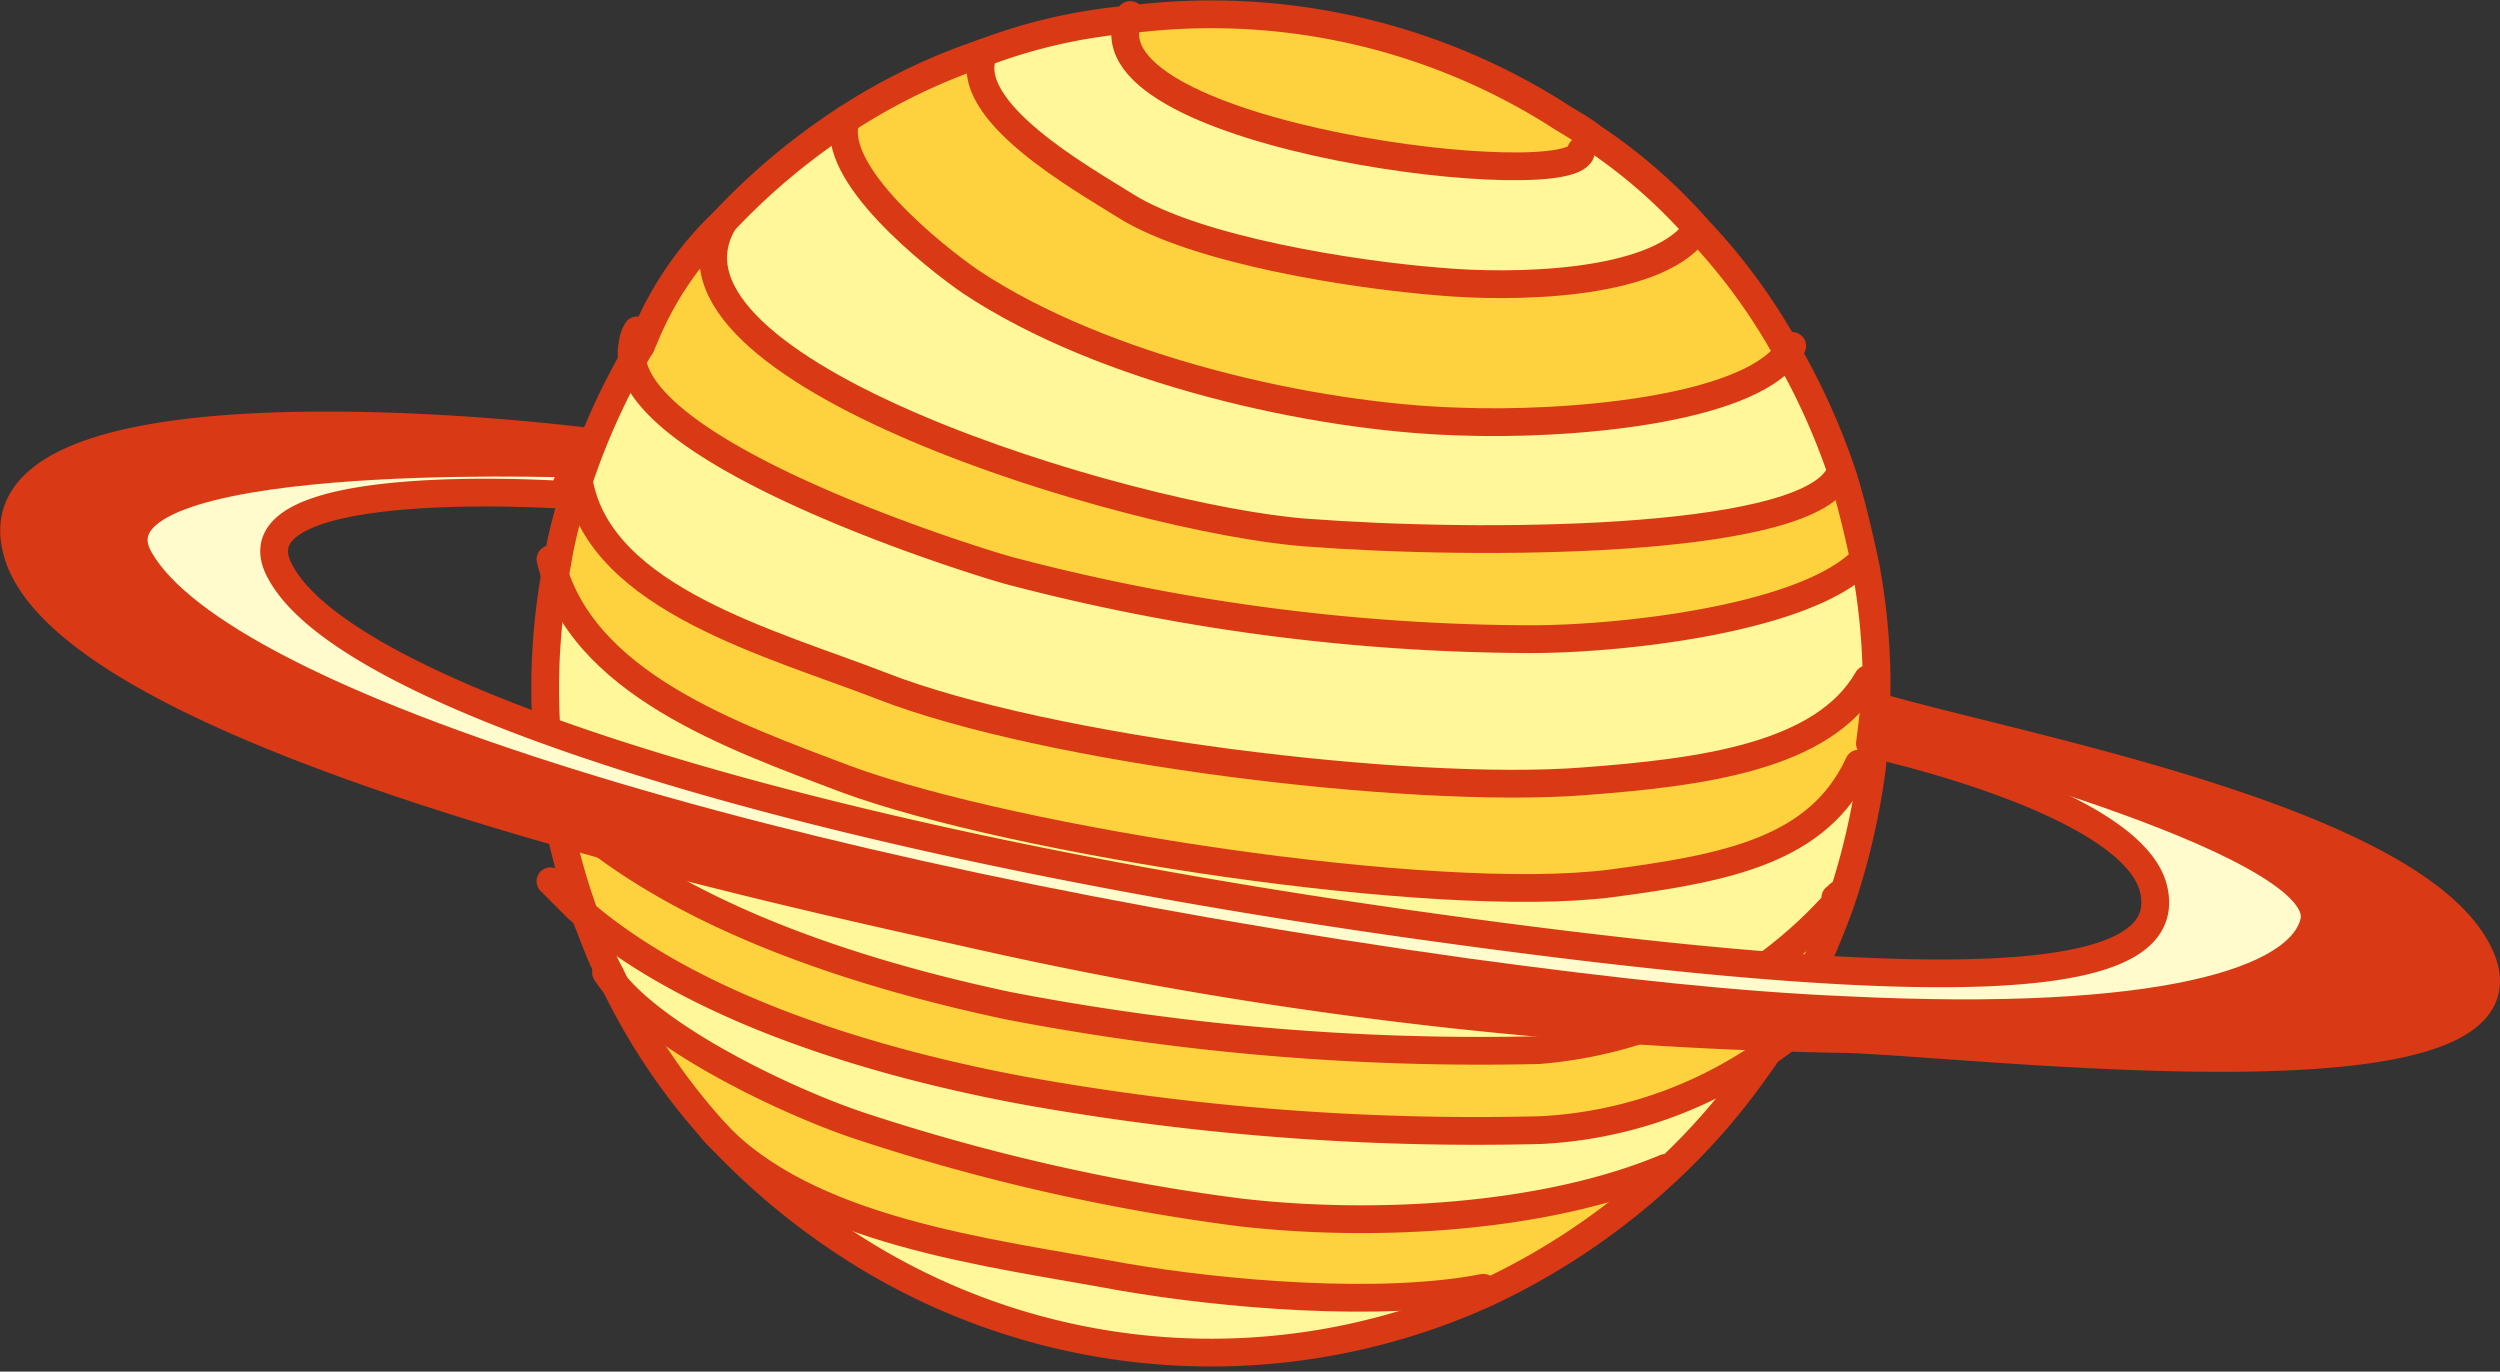 <svg xmlns="http://www.w3.org/2000/svg" width="112.545" height="61.748" viewBox="0 0 112.545 61.748">
  <rect x="0" y="0" width="112.545" height="61.748" fill="#333333" stroke="none"/>
  <g id="그룹_1" data-name="그룹 1" transform="translate(-370.365 -383.356)">
    <g id="admission-bg-illust-1" transform="translate(-923.154 88.93)">
      <path id="패스_1" data-name="패스 1" d="M1377.9,325c0,1.3-.1,2.5-.2,3.8l-.4-.1c-1.8,3.9-5.9,4.7-11.2,5.4-7.9,1-26.8-1.9-34.4-4.7-5-1.8-12-4.3-13.3-9.9a20.006,20.006,0,0,1,.9-3.5l.4.2c1,5.2,8.7,7.2,13.6,9.1,7.4,2.9,23.8,4.9,31.6,4.3,5.3-.4,10.8-1.1,12.8-4.6Z" fill="#fdd23e"/>
      <path id="패스_2" data-name="패스 2" d="M1377.9,325h-.3c-1.9,3.5-7.5,4.2-12.8,4.6-7.8.6-24.3-1.4-31.6-4.3-4.9-1.9-12.6-3.9-13.6-9.1l-.4-.2a31.138,31.138,0,0,1,2.8-6.2c-1,4.5,14.1,9.4,16.9,10.2a93,93,0,0,0,23.5,3.1c4.2,0,11.9-.9,14.7-3.3h.2A23.058,23.058,0,0,1,1377.9,325Z" fill="#fff799"/>
      <path id="패스_3" data-name="패스 3" d="M1376.2,334.9a19.921,19.921,0,0,1-13.5,6.8,106.739,106.739,0,0,1-23.9-2c-6.6-1.4-15.5-4.1-20.7-9.4a29.6,29.6,0,0,1,.1-10.7c1.3,5.6,8.3,8,13.3,9.9,7.6,2.8,26.5,5.7,34.4,4.7,5.3-.7,9.4-1.5,11.2-5.4l.4.1a21.534,21.534,0,0,1-1.3,6Z" fill="#fff799"/>
      <path id="패스_4" data-name="패스 4" d="M1377.4,319.8h-.2c-2.9,2.4-10.6,3.3-14.7,3.3A88.69,88.69,0,0,1,1339,320c-2.8-.8-17.9-5.7-16.9-10.2.1-.1.1-.2.2-.4a24.6,24.6,0,0,1,3.9-5.1c-4,6.7,18.3,13.4,26.2,14s21.9.5,23.9-2.4l.2-.1C1376.8,317.2,1377.2,318.5,1377.4,319.8Z" fill="#fdd23e"/>
      <path id="패스_5" data-name="패스 5" d="M1376.4,315.9l-.2.1c-2,3-15.9,3-23.9,2.4s-30.2-7.3-26.2-14h0a29.866,29.866,0,0,1,5.5-4.6c-.8,2.4,4,6.2,5.6,7.3,6,4,15.5,6.1,21.9,6.3,5,.2,13-.5,14.9-3.1a25.553,25.553,0,0,1,2.4,5.6Z" fill="#fff799"/>
      <path id="패스_6" data-name="패스 6" d="M1376.2,334.9a33.783,33.783,0,0,1-2.7,5.8,16.325,16.325,0,0,1-1.1,1.7,19.709,19.709,0,0,1-9.4,3,114.289,114.289,0,0,1-23.4-1.8c-6.3-1.3-14.8-3.7-20-8.2a28.261,28.261,0,0,1-1.3-5c5.2,5.3,14.1,8,20.7,9.4a112.4,112.4,0,0,0,23.9,2A19.72,19.72,0,0,0,1376.2,334.9Z" fill="#fdd23e"/>
      <path id="패스_7" data-name="패스 7" d="M1363,345.4a19.36,19.36,0,0,0,9.4-3,29.358,29.358,0,0,1-4,4.6c-5.5,2.3-13.2,2.7-19.2,2a100.779,100.779,0,0,1-17.1-3.9c-3.3-1.1-9.5-4.1-11.4-6.9-.5-.9-.8-1.9-1.2-2.8,5.2,4.6,13.6,7,20,8.2a115.271,115.271,0,0,0,23.5,1.8Z" fill="#fff799"/>
      <path id="패스_8" data-name="패스 8" d="M1369.9,304.8a26.652,26.652,0,0,1,4,5.5c-1.9,2.6-9.8,3.3-14.9,3.1-6.3-.2-15.8-2.3-21.9-6.3-1.6-1.1-6.4-4.8-5.6-7.3a27.341,27.341,0,0,1,6.2-3c-1.1,2.6,4.5,5.7,6.4,6.9,3.2,2,10.3,3.1,14.1,3.4,3.3.3,9.6.2,11.5-2.2Z" fill="#fdd23e"/>
      <path id="패스_9" data-name="패스 9" d="M1369.9,304.8l-.2.2c-1.8,2.4-8.2,2.5-11.5,2.2-3.8-.3-10.9-1.5-14.1-3.4-1.9-1.2-7.5-4.3-6.4-6.9a24.38,24.38,0,0,1,6.6-1.5c-2,5.3,20.4,8,20.4,5.9l.4-.6a20.88,20.88,0,0,1,4.8,4.1Z" fill="#fff799"/>
      <path id="패스_10" data-name="패스 10" d="M1365.2,300.6l-.4.6c0,2.1-22.4-.6-20.4-5.9a29.15,29.15,0,0,1,19.1,4.2C1364,299.8,1364.6,300.2,1365.2,300.6Z" fill="#fdd23e"/>
      <path id="패스_11" data-name="패스 11" d="M1368.4,347a31.35,31.35,0,0,1-8.1,5.5c-4.6.9-11.7.3-16.3-.5-5.9-1-14.2-2-18.4-6.6a28.289,28.289,0,0,1-4.8-7.2c1.8,2.8,8.1,5.8,11.4,6.9a92,92,0,0,0,17.1,3.9C1355.3,349.7,1363,349.3,1368.4,347Z" fill="#fdd23e"/>
      <path id="패스_12" data-name="패스 12" d="M1344,351.9c4.6.8,11.7,1.4,16.3.5a29.91,29.91,0,0,1-28.1-1.7,31.751,31.751,0,0,1-6.6-5.4C1329.8,350,1338.1,350.9,1344,351.9Z" fill="#fff799"/>
      <path id="패스_13" data-name="패스 13" d="M1326.1,304.4a29.86,29.86,0,0,1,5.5-4.6,27.341,27.341,0,0,1,6.2-3,24.379,24.379,0,0,1,6.6-1.5,29.15,29.15,0,0,1,19.1,4.2c.6.4,1.2.7,1.7,1.1a24.131,24.131,0,0,1,4.8,4.2,26.656,26.656,0,0,1,4,5.5,31,31,0,0,1,2.5,5.6c.4,1.3.7,2.6,1,4a29.564,29.564,0,0,1,.5,5.2c0,1.3-.1,2.5-.2,3.8a31.764,31.764,0,0,1-1.4,6.1,33.773,33.773,0,0,1-2.7,5.8,16.289,16.289,0,0,1-1.1,1.7,29.358,29.358,0,0,1-4,4.6,31.352,31.352,0,0,1-8.1,5.5,29.91,29.91,0,0,1-28.1-1.7,31.751,31.751,0,0,1-6.6-5.4,28.292,28.292,0,0,1-4.8-7.2c-.5-.9-.8-1.9-1.2-2.8a28.26,28.26,0,0,1-1.3-5,29.6,29.6,0,0,1,.1-10.7,19.994,19.994,0,0,1,.9-3.5,31.146,31.146,0,0,1,2.8-6.2c.1-.1.1-.2.2-.4a15.1,15.1,0,0,1,3.6-5.3" fill="none" stroke="#d93915" stroke-linecap="round" stroke-linejoin="round" stroke-width="1.25"/>
      <path id="패스_14" data-name="패스 14" d="M1344.4,295.1c0,.1-.1.1-.1.2-2,5.3,20.4,8,20.4,5.9" fill="none" stroke="#d93915" stroke-linecap="round" stroke-linejoin="round" stroke-width="1.25"/>
      <path id="패스_15" data-name="패스 15" d="M1337.8,296.8c-1.1,2.6,4.5,5.7,6.4,6.9,3.2,2,10.3,3.1,14.1,3.4,3.3.3,9.6.2,11.5-2.2" fill="none" stroke="#d93915" stroke-linecap="round" stroke-linejoin="round" stroke-width="1.25"/>
      <path id="패스_16" data-name="패스 16" d="M1331.6,299.8h0c-.8,2.4,4,6.2,5.6,7.3,6,4,15.5,6.1,21.9,6.3,5,.2,13-.5,14.9-3.1.1-.1.1-.2.2-.3" fill="none" stroke="#d93915" stroke-linecap="round" stroke-linejoin="round" stroke-width="1.25"/>
      <path id="패스_17" data-name="패스 17" d="M1326.1,304.4h0c-4,6.7,18.3,13.4,26.2,14s21.9.5,23.9-2.4" fill="none" stroke="#d93915" stroke-linecap="round" stroke-linejoin="round" stroke-width="1.25"/>
      <path id="패스_18" data-name="패스 18" d="M1322.2,309.3a1.42,1.42,0,0,0-.2.6c-1,4.5,14.1,9.4,16.9,10.2a93,93,0,0,0,23.5,3.1c4.2,0,11.9-.9,14.7-3.3" fill="none" stroke="#d93915" stroke-linecap="round" stroke-linejoin="round" stroke-width="1.25"/>
      <path id="패스_19" data-name="패스 19" d="M1319.6,316.2c1,5.2,8.7,7.2,13.6,9.1,7.4,2.9,23.8,4.9,31.6,4.3,5.3-.4,10.8-1.1,12.8-4.6" fill="none" stroke="#d93915" stroke-linecap="round" stroke-linejoin="round" stroke-width="1.25"/>
      <path id="패스_20" data-name="패스 20" d="M1318.3,319.6c1.3,5.6,8.3,8,13.3,9.9,7.6,2.8,26.5,5.7,34.4,4.7,5.3-.7,9.4-1.5,11.2-5.4" fill="none" stroke="#d93915" stroke-linecap="round" stroke-linejoin="round" stroke-width="1.25"/>
      <path id="패스_21" data-name="패스 21" d="M1317.3,329.3c.3.3.6.7.9,1,5.2,5.3,14.1,8,20.7,9.4a112.4,112.4,0,0,0,23.9,2,20.15,20.15,0,0,0,13.5-6.8c-.3-.1-.1,0,0-.2" fill="none" stroke="#d93915" stroke-linecap="round" stroke-linejoin="round" stroke-width="1.25"/>
      <path id="패스_22" data-name="패스 22" d="M1318.3,334.1l1.2,1.2c5.2,4.6,13.6,7,20,8.2a114.841,114.841,0,0,0,23.4,1.8,19.361,19.361,0,0,0,9.4-3,18.084,18.084,0,0,0,3.8-3.1c-.3-.1-.1,0,0-.2" fill="none" stroke="#d93915" stroke-linecap="round" stroke-linejoin="round" stroke-width="1.25"/>
      <path id="패스_23" data-name="패스 23" d="M1320.8,338.2c1.8,2.8,8.1,5.8,11.4,6.9a92,92,0,0,0,17.1,3.9c6,.7,13.7.3,19.2-2" fill="none" stroke="#d93915" stroke-linecap="round" stroke-linejoin="round" stroke-width="1.25"/>
      <path id="패스_24" data-name="패스 24" d="M1325.6,345.3c4.2,4.6,12.5,5.5,18.4,6.6,4.6.8,11.7,1.4,16.3.5" fill="none" stroke="#d93915" stroke-linecap="round" stroke-linejoin="round" stroke-width="1.25"/>
      <path id="패스_25" data-name="패스 25" d="M1404.8,336.7c5,7.8-21.8,4.6-28.2,4.4v-1.2c14.2.7,20.5-1.4,21.1-4,.8-3.7-19.6-8.8-19.6-8.8h-.2l.1-.9C1384,327.9,1401.1,331,1404.8,336.7Z" fill="#d93915"/>
      <path id="패스_26" data-name="패스 26" d="M1378.1,327.1s20.4,5.1,19.6,8.8c-.6,2.7-6.9,4.7-21.1,4-4.8-.2-10.4-.8-17-1.7-31.5-4.4-56.1-12.1-59.8-18.6-2.9-5.1,19.4-4.3,19.4-4.3l.1.1-.5,1.3s-15-1-12.7,3.4c2.9,5.6,23.9,12.1,50.7,15.9s34.4,2.4,33.7-1.4c-.7-4.1-12.8-6.7-12.8-6.7l.1-.8Z" fill="#fffbcc"/>
      <path id="패스_27" data-name="패스 27" d="M1376.6,339.9v1.2h-.2a192.876,192.876,0,0,1-39-4.7c-7.9-1.8-40.6-8.7-43.1-17.2-2.1-7.4,19-5.8,25.6-5l-.5,1.2h0l-.1-.1s-22.2-.8-19.4,4.3c3.6,6.4,28.3,14.2,59.8,18.6a155.2,155.2,0,0,0,16.9,1.7Z" fill="#d93915"/>
      <path id="패스_28" data-name="패스 28" d="M1319.4,315.5l.5-1.2c-6.6-.8-27.7-2.4-25.6,5,2.4,8.5,35.1,15.4,43.1,17.2a192.881,192.881,0,0,0,39,4.7h.2c6.4.2,33.3,3.5,28.2-4.4-3.7-5.7-20.8-8.8-26.9-10.6l-.1.9-.1.8s12.1,2.6,12.8,6.7c.7,3.8-6.9,5.2-33.7,1.4s-47.8-10.2-50.7-15.9c-2.3-4.4,12.7-3.4,12.7-3.4Z" fill="none" stroke="#d93915" stroke-linecap="round" stroke-linejoin="round" stroke-width="1.25"/>
      <path id="패스_29" data-name="패스 29" d="M1378.1,327.1s20.4,5.1,19.6,8.8c-.6,2.7-6.9,4.7-21.1,4-4.8-.2-10.4-.8-17-1.7-31.5-4.4-56.1-12.1-59.8-18.6-2.9-5.1,19.4-4.3,19.4-4.3" fill="none" stroke="#d93915" stroke-linecap="round" stroke-linejoin="round" stroke-width="1.25"/>
    </g>
  </g>
</svg>
